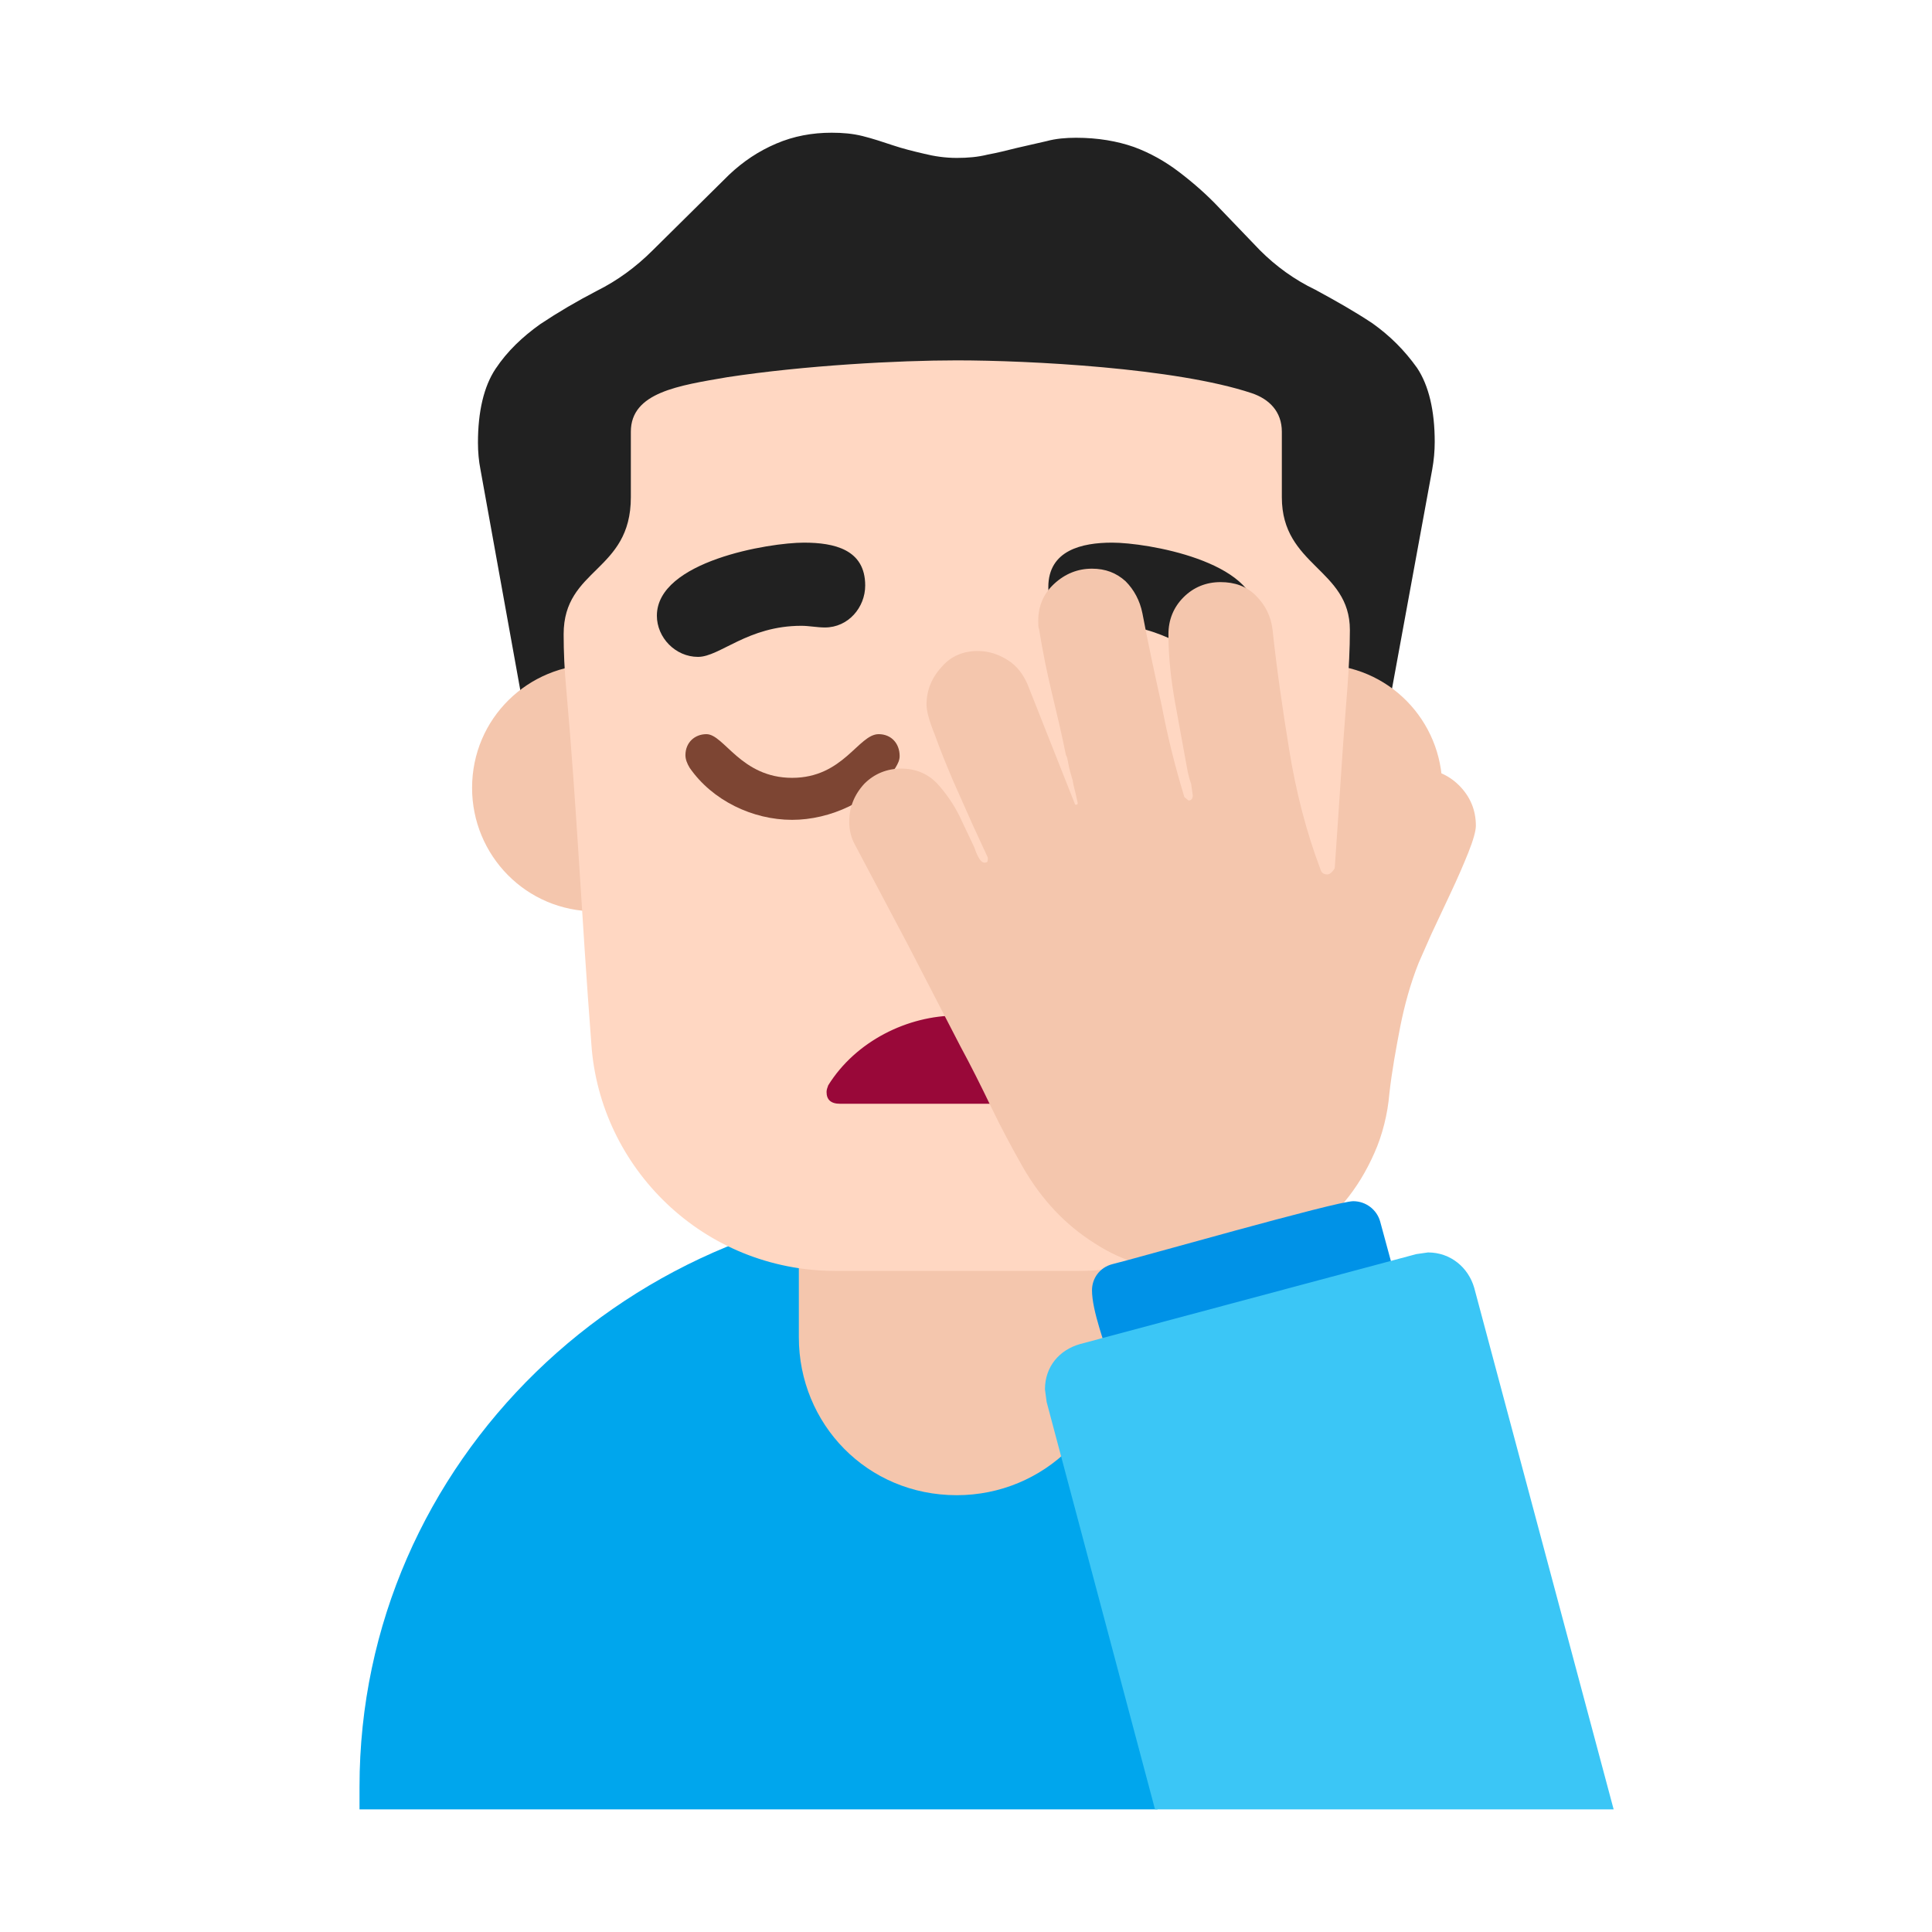 <svg version="1.1" xmlns="http://www.w3.org/2000/svg" viewBox="0 0 2300 2300"><g transform="scale(1,-1) translate(-256, -1869)">
		<path d="M1855 984c13 1 25 6 36 15 10 9 16 20 19 33l51 278c2 11 3 22 3 33 0 37-7 67-21 88-15 21-32 38-53 53-21 14-44 27-68 40-25 12-47 28-66 47l-48 50c-15 16-31 30-48 43-17 13-35 23-54 30-20 7-43 11-69 11-12 0-24-1-35-4l-35-8c-12-3-24-6-35-8-12-3-24-4-37-4-14 0-27 2-39 5-13 3-25 6-37 10-12 4-24 8-36 11-12 3-24 4-37 4-23 0-45-4-66-13-21-9-39-21-56-37l-91-90c-20-20-42-36-66-48-25-13-47-26-68-40-21-15-39-32-53-53-14-21-21-51-21-88 0-11 1-22 3-32l50-277c3-14 9-25 20-34 11-9 23-14 37-14-1 5-1 11-1 16l0 15c0 63 13 118 39 165 26 47 60 87 103 118 43 31 91 54 146 70 55 15 110 23 167 23 60 0 119-9 177-26 57-17 108-43 153-77 44-34 79-76 104-127 22-44 33-95 33-151l-1-27 z" fill="#212121"/>
		<path d="M1634-285l150 612c-114 72-247 112-388 112-389 0-712-310-712-697l0-27 950 0 z" fill="#00A6ED"/>
		<path d="M1395 89c104 0 189 83 189 188l0 223c0 104-86 188-189 188-104 0-188-84-188-188l0-223c0-103 81-188 188-188 z" fill="#F4C6AD"/>
		<path d="M965 784c80 0 147 64 147 147 0 80-64 147-147 147-80 0-147-64-147-147 0-80 64-147 147-147 z M1826 784c80 0 147 64 147 147 0 80-64 147-147 147-80 0-147-64-147-147 0-80 64-147 147-147 z" fill="#F4C6AD"/>
		<path d="M1540 356c151 0 279 117 290 270 9 120 17 238 25 358 3 44 8 90 8 135 0 73-81 76-81 158l0 78c0 24-15 39-36 46-90 30-265 39-351 39-70 0-181-6-273-20-58-10-115-18-115-65l0-78c0-89-80-84-80-163 0-21 1-43 3-64 13-146 18-268 30-424 10-147 133-270 291-270l289 0 z" fill="#FFD7C2"/>
		<path d="M1087 1087c26 0 59 37 123 37 9 0 19-2 28-2 28 0 48 24 48 50 0 43-37 51-73 51-41 0-175-22-175-87 0-26 22-49 49-49 z M1703 1087c26 0 49 22 49 49 0 65-131 87-172 87-36 0-76-9-76-53 0-34 25-44 50-44l24-1c64 0 99-38 125-38 z" fill="#212121"/>
		<path d="M1199 893c45 0 95 22 123 62 3 5 5 9 5 14 0 15-10 26-25 26-24 0-42-52-103-52-61 0-81 52-102 52-14 0-25-10-25-25 0-5 2-10 5-15 27-39 75-62 122-62 z" fill="#7D4533"/>
		<path d="M1539 555c7 0 12 7 12 14 0 3-1 5-2 8-29 50-91 83-154 83-58 0-120-30-153-83-1-3-2-5-2-8 0-9 5-14 16-14l283 0 z" fill="#990839"/>
		<path d="M1679 355c47 0 89 13 128 39 38 25 66 59 85 102 5 11 9 23 12 35 3 12 5 24 6 36 3 27 8 54 13 80 5 25 12 51 22 76l15 34 23 49c8 17 15 33 21 48 6 15 9 26 9 32 0 19-7 35-20 48-13 13-30 20-49 20-19 0-34-6-46-19-12-13-22-28-29-44l-18-43c-5-13-10-20-15-20-4 0-7 2-8 6-17 45-29 92-37 141-8 49-15 97-20 144-2 17-9 30-20 41-11 11-25 16-42 16-17 0-32-6-44-18-12-12-18-27-18-44 0-27 3-54 8-82l15-82c1-4 2-9 4-14l2-14c0-4-2-6-5-6l-5 4c-11 36-20 72-27 109-8 36-16 73-23 110-3 15-10 28-20 38-11 10-24 15-40 15-17 0-32-6-45-18-13-12-19-27-19-44 0-5 0-8 1-10 4-25 9-50 15-75 6-25 12-50 17-75 1-1 2-5 3-11 1-6 3-12 5-19 1-7 3-13 4-18l2-9c0-2-1-2-3-2l-57 144c-5 11-12 21-23 28-11 7-23 11-36 11-17 0-32-6-43-19-12-13-18-28-18-45 0-7 3-19 10-36 6-17 13-34 21-53l24-54 18-39 0-2c0-3-1-4-4-4-4 0-8 6-12 18l-18 38c-7 14-16 27-27 39-11 11-25 17-42 17-17 0-32-6-44-18-12-13-18-28-18-45 0-10 2-19 7-28l63-119 62-120c13-24 25-48 37-73 12-25 25-49 38-72 22-38 50-68 85-90 35-23 75-34 120-34 z" fill="#F4C6AD"/>
		<path d="M1579 242l342 92-22 81c-4 14-17 24-32 24-20 0-258-68-287-75-15-4-24-17-24-31 0-25 16-65 23-91 z" fill="#0092E7"/>
		<path d="M2177-285l-166 621c-7 24-28 42-55 42l-14-2-400-107c-25-7-42-27-42-54l2-15 129-485 546 0 z" fill="#3BC6F6"/>
	</g></svg>
